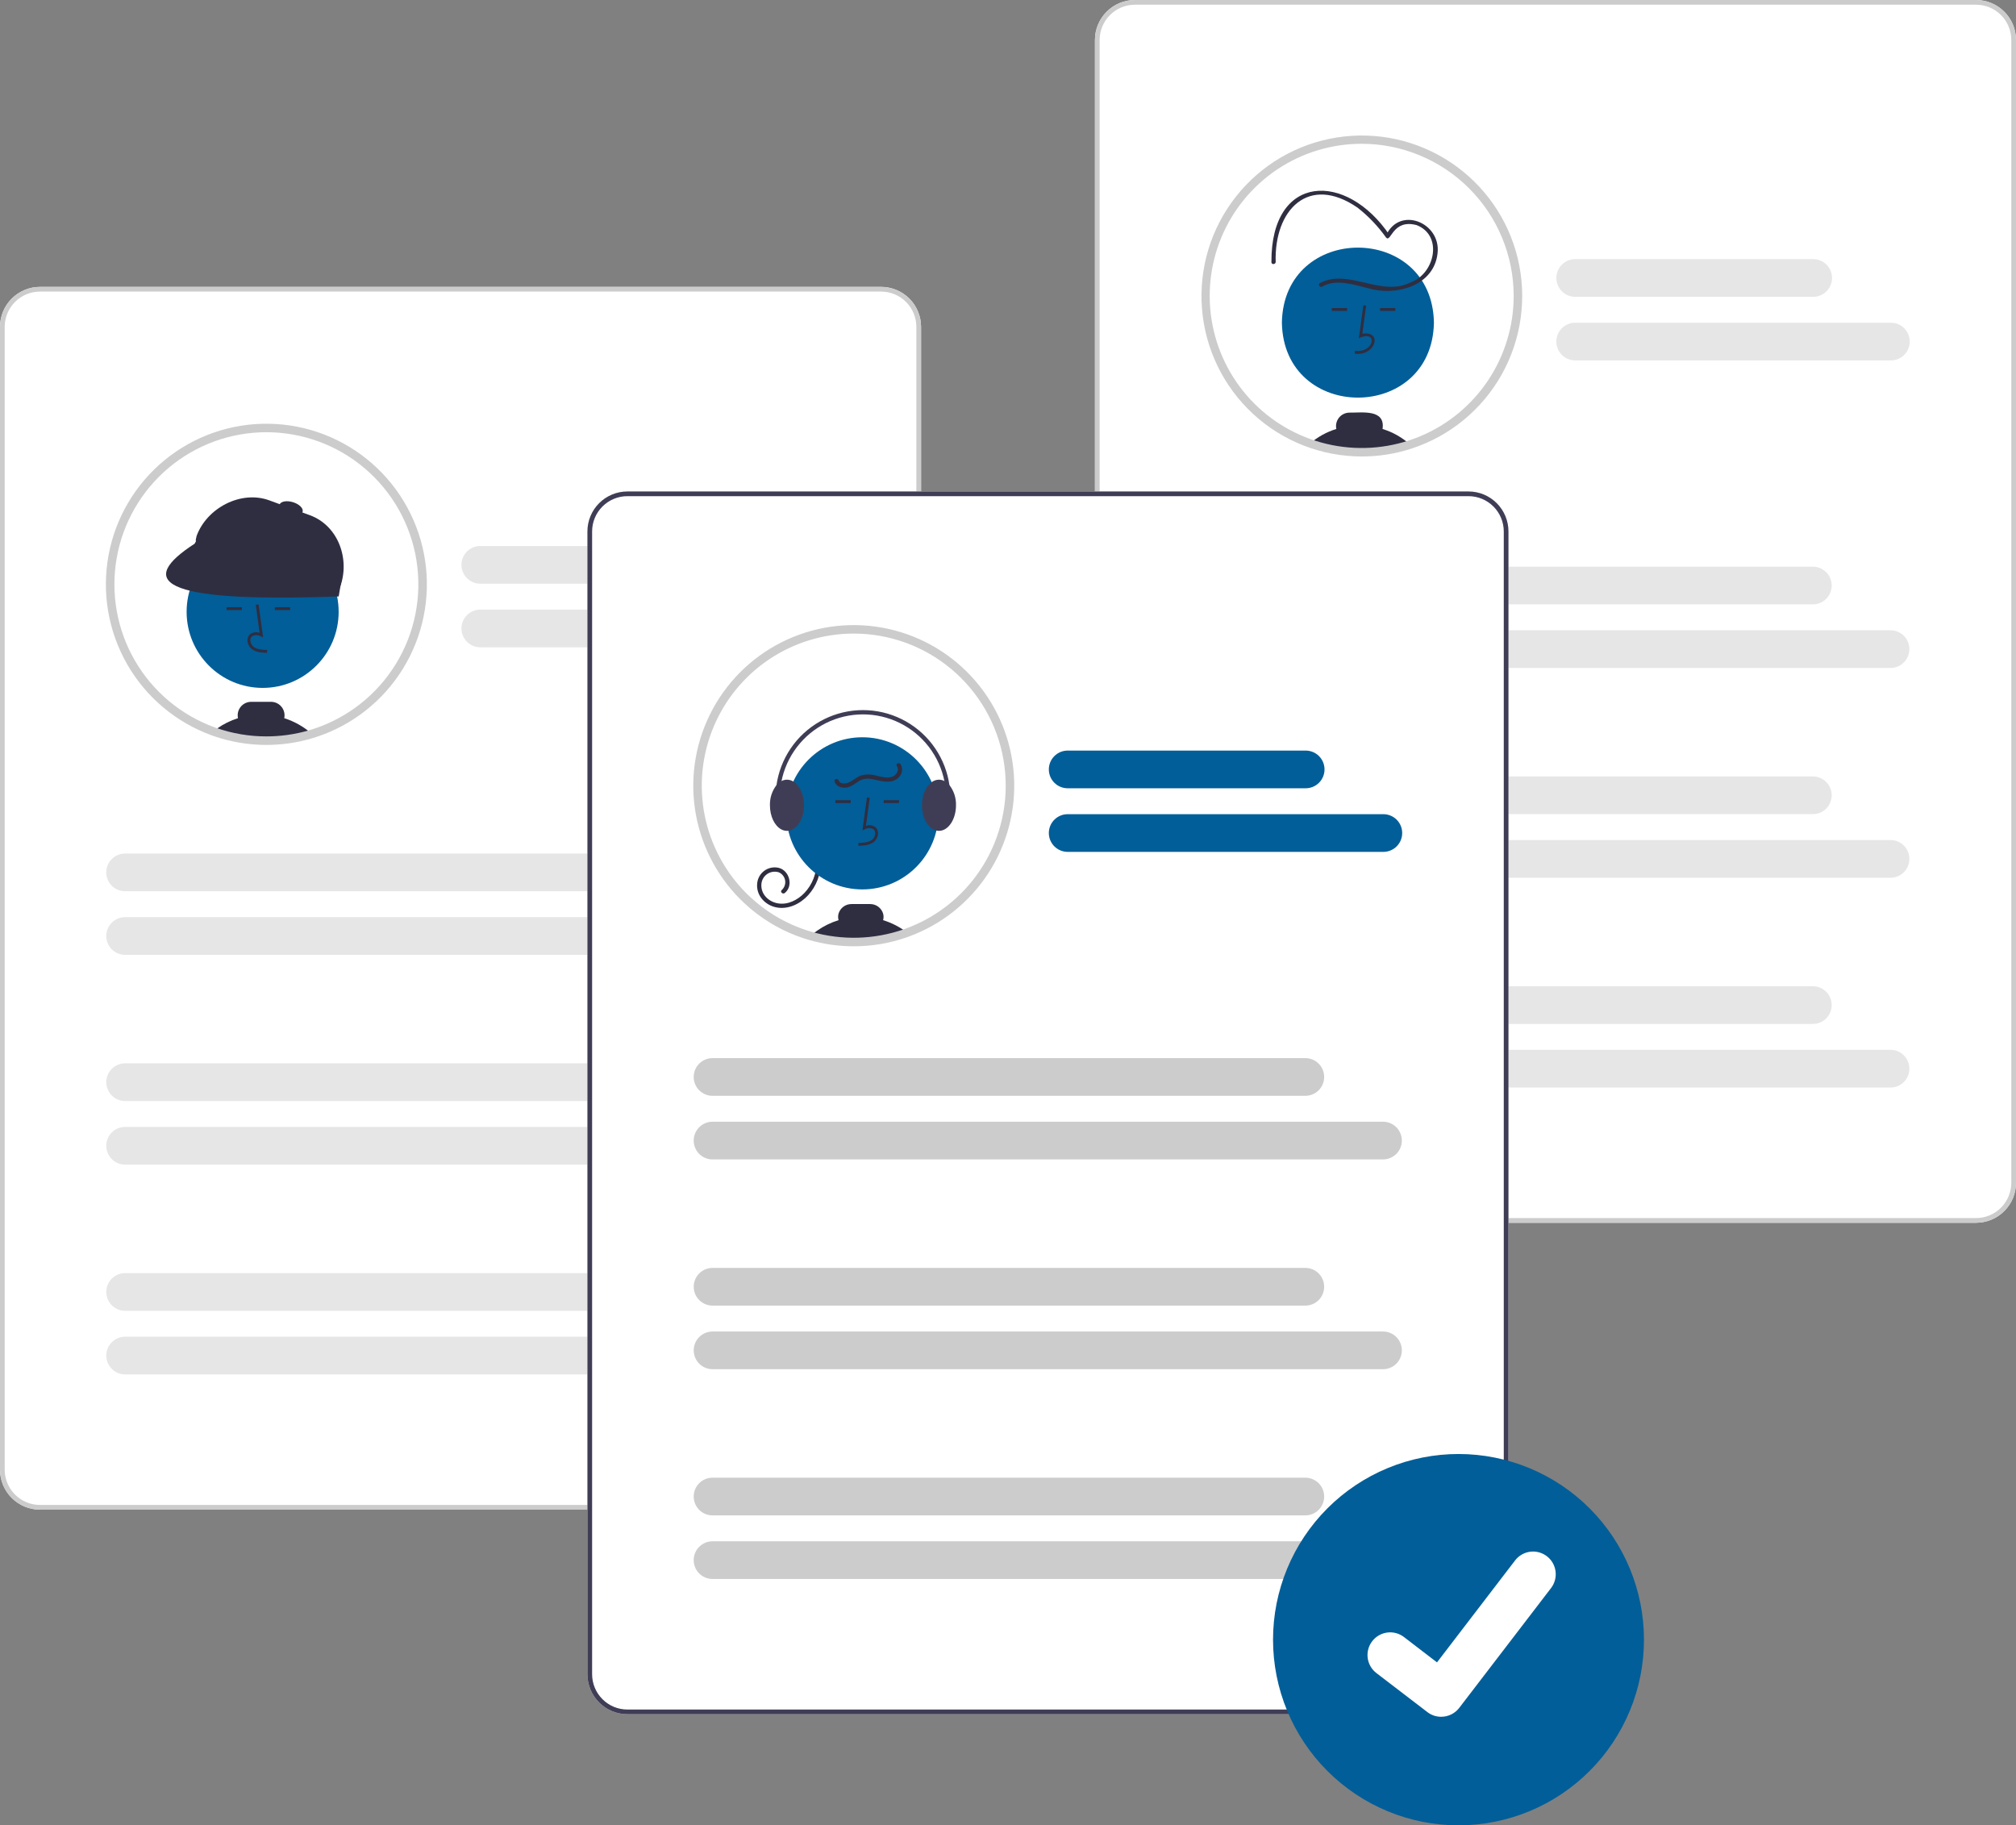 <svg width="391" height="354" viewBox="0 0 391 354" fill="none" xmlns="http://www.w3.org/2000/svg">
<rect x="0" y="0" width="391" height="354" fill="#808080" stroke="none"/>
<g clip-path="url(#clip0)">
<path d="M170.892 292.776H7.747C5.693 292.773 3.724 291.956 2.272 290.503C0.819 289.049 0.002 287.079 0 285.023V63.389C0.002 61.334 0.819 59.363 2.272 57.91C3.724 56.456 5.693 55.639 7.747 55.637H170.892C172.946 55.639 174.915 56.456 176.367 57.91C177.819 59.363 178.636 61.334 178.639 63.389V285.023C178.636 287.079 177.819 289.049 176.367 290.503C174.915 291.956 172.946 292.773 170.892 292.776Z" fill="white"/>
<path d="M81.965 113.317C81.965 119.718 79.941 125.955 76.184 131.136C72.426 136.316 67.128 140.174 61.046 142.157C60.864 142.215 60.682 142.273 60.498 142.328C59.71 142.571 58.911 142.777 58.099 142.954C56.628 143.273 55.135 143.48 53.633 143.574C52.98 143.618 52.324 143.64 51.664 143.64C48.252 143.644 44.865 143.069 41.645 141.942C41.551 141.909 41.458 141.876 41.367 141.843C36.15 139.957 31.55 136.675 28.069 132.354C24.587 128.032 22.358 122.837 21.623 117.335C20.889 111.833 21.678 106.235 23.904 101.151C26.13 96.067 29.707 91.691 34.247 88.501C38.787 85.312 44.114 83.43 49.649 83.062C55.184 82.693 60.713 83.852 65.635 86.411C70.557 88.971 74.682 92.834 77.562 97.578C80.441 102.322 81.964 107.767 81.965 113.317V113.317Z" fill="white"/>
<path d="M50.938 133.408C59.08 133.408 65.68 126.802 65.68 118.654C65.68 110.506 59.08 103.901 50.938 103.901C42.796 103.901 36.195 110.506 36.195 118.654C36.195 126.802 42.796 133.408 50.938 133.408Z" fill="#015E98"/>
<path d="M51.798 126.603L51.814 126.052C50.789 126.023 49.885 125.959 49.206 125.463C49.014 125.314 48.856 125.126 48.742 124.91C48.629 124.695 48.564 124.457 48.55 124.214C48.538 124.066 48.561 123.917 48.616 123.778C48.671 123.64 48.757 123.516 48.868 123.417C49.124 123.261 49.418 123.177 49.718 123.175C50.018 123.172 50.313 123.25 50.572 123.401L51.028 123.611L50.154 117.218L49.608 117.293L50.352 122.731C50.047 122.618 49.72 122.583 49.398 122.629C49.077 122.675 48.772 122.801 48.512 122.995C48.337 123.148 48.2 123.34 48.111 123.555C48.022 123.769 47.984 124.002 48 124.234C48.016 124.56 48.103 124.879 48.255 125.169C48.408 125.458 48.621 125.71 48.881 125.908C49.754 126.546 50.887 126.578 51.798 126.603Z" fill="#2F2E41"/>
<path d="M46.909 117.762H43.942V118.313H46.909V117.762Z" fill="#2F2E41"/>
<path d="M56.275 117.762H53.308V118.313H56.275V117.762Z" fill="#2F2E41"/>
<path d="M55.126 139.279C55.165 139.098 55.186 138.913 55.187 138.728C55.186 138.034 54.91 137.368 54.419 136.877C53.929 136.387 53.264 136.11 52.57 136.109H48.714C48.02 136.11 47.354 136.386 46.864 136.877C46.373 137.368 46.097 138.034 46.097 138.728C46.096 138.914 46.117 139.1 46.157 139.282C44.701 139.741 43.325 140.423 42.078 141.303C41.835 141.471 41.596 141.653 41.367 141.843C41.458 141.876 41.551 141.909 41.645 141.942C44.865 143.069 48.252 143.644 51.664 143.64C52.325 143.64 52.981 143.618 53.633 143.574C55.135 143.48 56.628 143.273 58.099 142.954C58.911 142.777 59.71 142.571 60.498 142.328C58.939 140.948 57.109 139.91 55.126 139.279Z" fill="#2F2E41"/>
<path d="M54.63 143.224C54.273 143.25 53.929 143.371 53.633 143.574C55.135 143.48 56.628 143.273 58.099 142.954L54.63 143.224Z" fill="#2F2E41"/>
<path d="M64.308 115.15L38.697 105.774C38.423 105.673 38.2 105.468 38.077 105.203C37.953 104.937 37.941 104.634 38.041 104.359L38.128 103.949C40.128 98.478 46.758 95.035 52.225 97.036L60.106 99.921C65.574 101.923 67.95 108.402 65.95 113.873L65.722 114.493C65.621 114.768 65.416 114.991 65.151 115.114C64.886 115.237 64.583 115.25 64.308 115.15Z" fill="#2F2E41"/>
<path d="M65.688 115.67C29.991 116.988 26.872 112.5 37.749 105.442L40.056 101.193L66.501 110.841L65.688 115.67Z" fill="#2F2E41"/>
<path d="M58.689 99.249C58.886 98.592 58.041 97.758 56.803 97.386C55.565 97.013 54.401 97.243 54.204 97.9C54.007 98.556 54.851 99.389 56.089 99.762C57.328 100.134 58.492 99.905 58.689 99.249Z" fill="#2F2E41"/>
<path d="M51.664 144.467C48.159 144.471 44.679 143.881 41.372 142.723L41.084 142.62C34.156 140.114 28.34 135.231 24.671 128.838C21.002 122.445 19.718 114.957 21.047 107.705C22.376 100.454 26.232 93.909 31.929 89.235C37.626 84.561 44.795 82.061 52.161 82.179C59.528 82.297 66.613 85.025 72.158 89.879C77.703 94.733 81.348 101.398 82.444 108.688C83.541 115.978 82.018 123.421 78.147 129.694C74.275 135.966 68.307 140.661 61.301 142.944C61.106 143.006 60.922 143.065 60.734 143.12C59.952 143.361 59.122 143.578 58.274 143.762C56.762 144.09 55.228 144.303 53.684 144.399C53.021 144.444 52.339 144.467 51.664 144.467ZM51.664 83.822C44.728 83.823 38.014 86.271 32.704 90.736C27.394 95.201 23.827 101.397 22.631 108.234C21.434 115.07 22.686 122.11 26.164 128.115C29.642 134.12 35.125 138.706 41.648 141.065L41.92 141.162C45.052 142.259 48.346 142.817 51.664 142.813C52.302 142.813 52.946 142.792 53.578 142.749C55.039 142.658 56.492 142.456 57.924 142.145C58.726 141.971 59.51 141.767 60.255 141.538C60.439 141.483 60.614 141.427 60.789 141.371C67.461 139.196 73.139 134.712 76.802 128.723C80.466 122.734 81.874 115.633 80.774 108.698C79.674 101.763 76.139 95.448 70.803 90.888C65.467 86.328 58.681 83.823 51.664 83.822Z" fill="#CCCCCC"/>
<path d="M170.892 292.776H7.747C5.693 292.773 3.724 291.956 2.272 290.503C0.819 289.049 0.002 287.079 0 285.023V63.389C0.002 61.334 0.819 59.363 2.272 57.91C3.724 56.456 5.693 55.639 7.747 55.637H170.892C172.946 55.639 174.915 56.456 176.367 57.91C177.819 59.363 178.636 61.334 178.639 63.389V285.023C178.636 287.079 177.819 289.049 176.367 290.503C174.915 291.956 172.946 292.773 170.892 292.776ZM7.747 56.549C5.935 56.551 4.197 57.272 2.916 58.554C1.634 59.837 0.913 61.576 0.911 63.389V285.023C0.913 286.837 1.634 288.575 2.916 289.858C4.197 291.14 5.935 291.862 7.747 291.864H170.892C172.704 291.862 174.441 291.14 175.723 289.858C177.004 288.575 177.725 286.837 177.727 285.023V63.389C177.725 61.576 177.004 59.837 175.723 58.554C174.441 57.272 172.704 56.551 170.892 56.549H7.747Z" fill="#CCCCCC"/>
<path d="M139.309 113.199H93.144C92.177 113.198 91.249 112.813 90.565 112.127C89.881 111.442 89.497 110.513 89.497 109.545C89.497 108.576 89.881 107.647 90.565 106.962C91.249 106.277 92.177 105.891 93.144 105.89H139.309C139.789 105.889 140.264 105.983 140.708 106.167C141.151 106.35 141.554 106.619 141.894 106.959C142.234 107.298 142.503 107.701 142.687 108.145C142.871 108.589 142.965 109.064 142.965 109.545C142.965 110.025 142.871 110.501 142.687 110.944C142.503 111.388 142.234 111.791 141.894 112.131C141.554 112.47 141.151 112.739 140.708 112.923C140.264 113.106 139.789 113.2 139.309 113.199Z" fill="#E6E6E6"/>
<path d="M154.374 125.534H93.144C92.177 125.533 91.249 125.147 90.565 124.462C89.881 123.777 89.497 122.848 89.497 121.879C89.497 120.911 89.881 119.982 90.565 119.297C91.249 118.611 92.177 118.226 93.144 118.225H154.374C155.342 118.226 156.269 118.611 156.953 119.297C157.637 119.982 158.021 120.911 158.021 121.879C158.021 122.848 157.637 123.777 156.953 124.462C156.269 125.147 155.342 125.533 154.374 125.534Z" fill="#E6E6E6"/>
<path d="M139.242 172.843H24.265C23.785 172.844 23.31 172.749 22.866 172.566C22.422 172.383 22.019 172.114 21.68 171.774C21.34 171.435 21.07 171.032 20.887 170.588C20.703 170.144 20.608 169.669 20.608 169.188C20.608 168.708 20.703 168.232 20.887 167.789C21.07 167.345 21.34 166.942 21.68 166.602C22.019 166.263 22.422 165.994 22.866 165.81C23.31 165.627 23.785 165.533 24.265 165.533H139.242C140.209 165.535 141.137 165.92 141.821 166.605C142.505 167.291 142.889 168.22 142.889 169.188C142.889 170.157 142.505 171.086 141.821 171.771C141.137 172.456 140.209 172.842 139.242 172.843Z" fill="#E6E6E6"/>
<path d="M154.307 185.178H24.265C23.785 185.178 23.31 185.084 22.866 184.901C22.422 184.717 22.019 184.448 21.68 184.109C21.34 183.769 21.07 183.366 20.887 182.923C20.703 182.479 20.608 182.003 20.608 181.523C20.608 181.043 20.703 180.567 20.887 180.123C21.07 179.68 21.34 179.276 21.68 178.937C22.019 178.598 22.422 178.328 22.866 178.145C23.31 177.962 23.785 177.868 24.265 177.868H154.307C154.786 177.868 155.262 177.962 155.705 178.145C156.149 178.328 156.552 178.598 156.892 178.937C157.232 179.276 157.501 179.68 157.685 180.123C157.869 180.567 157.963 181.043 157.963 181.523C157.963 182.003 157.869 182.479 157.685 182.923C157.501 183.366 157.232 183.769 156.892 184.109C156.552 184.448 156.149 184.717 155.705 184.901C155.262 185.084 154.786 185.178 154.307 185.178Z" fill="#E6E6E6"/>
<path d="M139.242 213.528H24.265C23.296 213.528 22.367 213.142 21.683 212.457C20.998 211.772 20.613 210.842 20.613 209.873C20.613 208.904 20.998 207.974 21.683 207.289C22.367 206.603 23.296 206.218 24.265 206.218H139.242C140.21 206.218 141.139 206.603 141.824 207.289C142.509 207.974 142.894 208.904 142.894 209.873C142.894 210.842 142.509 211.772 141.824 212.457C141.139 213.142 140.21 213.528 139.242 213.528Z" fill="#E6E6E6"/>
<path d="M154.307 225.862H24.265C23.296 225.862 22.367 225.477 21.683 224.792C20.998 224.106 20.613 223.177 20.613 222.208C20.613 221.238 20.998 220.309 21.683 219.623C22.367 218.938 23.296 218.553 24.265 218.553H154.307C155.275 218.553 156.204 218.938 156.889 219.623C157.574 220.309 157.959 221.238 157.959 222.208C157.959 223.177 157.574 224.106 156.889 224.792C156.204 225.477 155.275 225.862 154.307 225.862Z" fill="#E6E6E6"/>
<path d="M139.242 254.212H24.265C23.296 254.212 22.367 253.827 21.683 253.142C20.998 252.456 20.613 251.527 20.613 250.557C20.613 249.588 20.998 248.659 21.683 247.973C22.367 247.288 23.296 246.903 24.265 246.903H139.242C140.21 246.903 141.139 247.288 141.824 247.973C142.509 248.659 142.894 249.588 142.894 250.557C142.894 251.527 142.509 252.456 141.824 253.142C141.139 253.827 140.21 254.212 139.242 254.212Z" fill="#E6E6E6"/>
<path d="M154.307 266.547H24.265C23.296 266.547 22.367 266.162 21.683 265.476C20.998 264.791 20.613 263.861 20.613 262.892C20.613 261.923 20.998 260.993 21.683 260.308C22.367 259.623 23.296 259.237 24.265 259.237H154.307C155.275 259.237 156.204 259.623 156.889 260.308C157.574 260.993 157.959 261.923 157.959 262.892C157.959 263.861 157.574 264.791 156.889 265.476C156.204 266.162 155.275 266.547 154.307 266.547Z" fill="#E6E6E6"/>
<path d="M383.253 237.139L220.108 237.139C218.054 237.137 216.085 236.32 214.633 234.866C213.181 233.413 212.364 231.442 212.361 229.387L212.361 7.753C212.363 5.697 213.18 3.727 214.633 2.273C216.085 0.82 218.054 0.002 220.108 0L383.253 0C385.307 0.002 387.276 0.82 388.728 2.273C390.181 3.727 390.997 5.697 391 7.753L391 229.387C390.998 231.442 390.181 233.413 388.728 234.866C387.276 236.319 385.307 237.137 383.253 237.139Z" fill="white"/>
<path d="M383.253 237.139L220.108 237.139C218.054 237.137 216.085 236.32 214.633 234.866C213.181 233.413 212.364 231.442 212.361 229.387L212.361 7.753C212.363 5.697 213.18 3.727 214.633 2.273C216.085 0.82 218.054 0.002 220.108 0L383.253 0C385.307 0.002 387.276 0.82 388.728 2.273C390.181 3.727 390.997 5.697 391 7.753L391 229.387C390.998 231.442 390.181 233.413 388.728 234.866C387.276 236.319 385.307 237.137 383.253 237.139ZM220.108 0.912C218.296 0.914 216.558 1.636 215.277 2.918C213.995 4.2 213.275 5.939 213.273 7.753L213.273 229.387C213.275 231.2 213.996 232.939 215.277 234.222C216.559 235.504 218.296 236.225 220.108 236.227L383.253 236.227C385.065 236.225 386.803 235.504 388.084 234.221C389.366 232.939 390.087 231.2 390.089 229.387L390.088 7.753C390.086 5.939 389.365 4.2 388.084 2.918C386.802 1.635 385.065 0.914 383.253 0.912L220.108 0.912Z" fill="#CCCCCC"/>
<path d="M294.403 57.379C294.403 63.376 292.625 69.239 289.296 74.225C285.966 79.212 281.234 83.098 275.697 85.393C270.16 87.689 264.068 88.289 258.19 87.119C252.312 85.949 246.913 83.061 242.675 78.82C238.438 74.58 235.552 69.177 234.383 63.294C233.213 57.413 233.813 51.316 236.107 45.775C238.4 40.234 242.284 35.498 247.267 32.166C252.25 28.834 258.108 27.056 264.101 27.056C272.137 27.059 279.843 30.254 285.525 35.94C291.207 41.626 294.4 49.337 294.403 57.379Z" fill="white"/>
<path d="M278.106 62.567C277.775 81.96 248.949 81.957 248.621 62.567C248.952 43.174 277.778 43.177 278.106 62.567Z" fill="#015E98"/>
<path d="M262.778 68.587L262.763 68.035C266.56 68.543 267.378 63.833 263.548 65.594L264.423 59.201L264.968 59.276L264.225 64.714C268.257 64.113 266.765 69.138 262.778 68.587Z" fill="#2F2E41"/>
<path d="M270.635 59.745H267.668V60.296H270.635V59.745Z" fill="#2F2E41"/>
<path d="M261.269 59.745H258.302V60.296H261.269V59.745Z" fill="#2F2E41"/>
<path d="M268.143 83.195C268.721 79.288 264.151 80.06 261.732 80.022C261.343 80.023 260.958 80.111 260.606 80.28C260.255 80.449 259.945 80.694 259.7 80.998C259.455 81.301 259.281 81.656 259.191 82.035C259.1 82.415 259.095 82.81 259.176 83.192C257.304 83.771 255.571 84.728 254.083 86.004C260.353 88.192 267.167 88.267 273.484 86.219C271.944 84.835 270.121 83.803 268.143 83.195Z" fill="#2F2E41"/>
<path d="M256.432 55.589C259.165 54.009 262.478 55.221 265.3 55.884C270.655 57.532 278.163 55.469 278.815 49.086C279.492 43.15 271.377 39.841 268.784 45.749L269.539 45.651C261.127 33.14 246.495 33.615 246.591 50.814C246.56 51.345 247.386 51.344 247.417 50.814C247.108 40.678 253.81 33.75 263.285 40.264C265.402 41.922 267.267 43.876 268.825 46.068C269.812 47.175 270.026 42.409 274.749 43.657C279.947 45.672 278.251 53.12 273.605 54.755C267.865 57.69 261.648 52 256.015 54.875C255.925 54.932 255.86 55.023 255.834 55.127C255.809 55.231 255.825 55.341 255.879 55.434C255.933 55.526 256.021 55.594 256.124 55.624C256.227 55.653 256.338 55.64 256.432 55.589Z" fill="#2F2E41"/>
<path d="M264.102 88.529C256.277 88.522 248.742 85.564 242.999 80.244C237.257 74.925 233.73 67.634 233.121 59.828C232.512 52.021 234.866 44.271 239.713 38.124C244.561 31.977 251.546 27.884 259.275 26.663C267.004 25.441 274.909 27.18 281.414 31.532C287.919 35.884 292.546 42.531 294.371 50.145C296.196 57.76 295.086 65.783 291.262 72.615C287.438 79.447 281.181 84.585 273.739 87.005C270.627 88.018 267.374 88.532 264.102 88.529ZM264.101 27.883C258.271 27.882 252.571 29.612 247.722 32.853C242.874 36.094 239.095 40.701 236.863 46.092C234.631 51.483 234.047 57.414 235.185 63.137C236.322 68.86 239.13 74.117 243.253 78.243C247.376 82.368 252.629 85.178 258.347 86.316C264.066 87.454 269.994 86.87 275.38 84.637C280.767 82.403 285.371 78.622 288.61 73.77C291.849 68.918 293.577 63.214 293.576 57.379C293.567 49.559 290.459 42.062 284.933 36.532C279.408 31.002 271.916 27.892 264.101 27.883Z" fill="#CCCCCC"/>
<path d="M351.67 57.563L305.506 57.563C304.537 57.563 303.608 57.178 302.923 56.492C302.238 55.807 301.854 54.877 301.854 53.908C301.854 52.939 302.238 52.009 302.923 51.324C303.608 50.639 304.537 50.253 305.506 50.253L351.67 50.253C352.639 50.253 353.568 50.638 354.252 51.324C354.937 52.009 355.322 52.939 355.322 53.908C355.322 54.877 354.937 55.807 354.252 56.492C353.568 57.178 352.639 57.563 351.67 57.563Z" fill="#E6E6E6"/>
<path d="M366.735 69.897L305.506 69.898C305.026 69.898 304.55 69.804 304.107 69.621C303.663 69.437 303.26 69.168 302.92 68.829C302.581 68.489 302.311 68.086 302.128 67.642C301.944 67.199 301.849 66.723 301.849 66.243C301.849 65.763 301.944 65.287 302.128 64.843C302.311 64.4 302.581 63.996 302.92 63.657C303.26 63.318 303.663 63.048 304.107 62.865C304.55 62.682 305.026 62.587 305.506 62.588L366.735 62.588C367.704 62.588 368.633 62.973 369.317 63.658C370.002 64.344 370.387 65.273 370.387 66.243C370.387 67.212 370.002 68.142 369.317 68.827C368.633 69.513 367.704 69.897 366.735 69.897Z" fill="#E6E6E6"/>
<path d="M351.603 117.206L236.626 117.206C235.658 117.205 234.731 116.82 234.047 116.134C233.363 115.449 232.979 114.52 232.979 113.552C232.979 112.583 233.363 111.654 234.047 110.969C234.731 110.284 235.658 109.898 236.626 109.897L351.603 109.897C352.571 109.897 353.5 110.282 354.185 110.967C354.87 111.653 355.255 112.582 355.255 113.552C355.255 114.521 354.87 115.45 354.185 116.136C353.5 116.821 352.571 117.206 351.603 117.206Z" fill="#E6E6E6"/>
<path d="M366.668 129.541L236.626 129.541C236.146 129.542 235.671 129.448 235.227 129.264C234.784 129.081 234.38 128.812 234.041 128.472C233.701 128.133 233.432 127.73 233.248 127.286C233.064 126.842 232.97 126.367 232.97 125.886C232.97 125.406 233.064 124.93 233.248 124.487C233.432 124.043 233.701 123.64 234.041 123.301C234.38 122.961 234.784 122.692 235.227 122.509C235.671 122.325 236.146 122.231 236.626 122.232L366.668 122.232C367.636 122.232 368.565 122.617 369.25 123.302C369.935 123.987 370.32 124.917 370.32 125.886C370.32 126.856 369.935 127.785 369.25 128.471C368.565 129.156 367.636 129.541 366.668 129.541Z" fill="#E6E6E6"/>
<path d="M351.603 157.891L236.626 157.891C235.658 157.89 234.731 157.504 234.047 156.819C233.363 156.134 232.979 155.205 232.979 154.236C232.979 153.268 233.363 152.339 234.047 151.654C234.731 150.968 235.658 150.583 236.626 150.582L351.603 150.582C352.571 150.582 353.5 150.967 354.185 151.652C354.87 152.337 355.255 153.267 355.255 154.236C355.255 155.206 354.87 156.135 354.185 156.821C353.5 157.506 352.571 157.891 351.603 157.891Z" fill="#E6E6E6"/>
<path d="M366.668 170.226L236.626 170.226C236.146 170.226 235.671 170.132 235.227 169.949C234.784 169.766 234.38 169.496 234.041 169.157C233.701 168.818 233.432 168.414 233.248 167.971C233.064 167.527 232.97 167.051 232.97 166.571C232.97 166.091 233.064 165.615 233.248 165.171C233.432 164.728 233.701 164.325 234.041 163.985C234.38 163.646 234.784 163.377 235.227 163.193C235.671 163.01 236.146 162.916 236.626 162.916L366.668 162.916C367.636 162.916 368.565 163.301 369.25 163.987C369.935 164.672 370.32 165.602 370.32 166.571C370.32 167.54 369.935 168.47 369.25 169.155C368.565 169.841 367.636 170.226 366.668 170.226Z" fill="#E6E6E6"/>
<path d="M351.603 198.576L236.626 198.576C235.658 198.576 234.729 198.191 234.044 197.505C233.359 196.82 232.974 195.89 232.974 194.921C232.974 193.952 233.359 193.022 234.044 192.337C234.729 191.651 235.658 191.266 236.626 191.266L351.603 191.266C352.571 191.266 353.5 191.651 354.185 192.337C354.87 193.022 355.255 193.952 355.255 194.921C355.255 195.89 354.87 196.82 354.185 197.505C353.5 198.191 352.571 198.576 351.603 198.576Z" fill="#E6E6E6"/>
<path d="M366.668 210.91L236.626 210.91C235.658 210.91 234.729 210.525 234.044 209.84C233.359 209.155 232.974 208.225 232.974 207.256C232.974 206.286 233.359 205.357 234.044 204.671C234.729 203.986 235.658 203.601 236.626 203.601L366.668 203.601C367.636 203.601 368.565 203.986 369.25 204.671C369.935 205.357 370.32 206.286 370.32 207.256C370.32 208.225 369.935 209.154 369.25 209.84C368.565 210.525 367.636 210.91 366.668 210.91Z" fill="#E6E6E6"/>
<path d="M284.819 332.451H121.675C119.621 332.449 117.652 331.631 116.199 330.178C114.747 328.724 113.93 326.754 113.928 324.698V103.064C113.93 101.009 114.747 99.038 116.199 97.585C117.652 96.132 119.621 95.314 121.675 95.312H284.819C286.873 95.314 288.842 96.132 290.295 97.585C291.747 99.038 292.564 101.009 292.566 103.064V324.698C292.564 326.754 291.747 328.724 290.295 330.178C288.842 331.631 286.873 332.449 284.819 332.451Z" fill="white"/>
<path d="M135.281 152.369C135.276 156.36 136.061 160.313 137.59 163.999C139.119 167.685 141.362 171.032 144.19 173.846C144.427 174.08 144.669 174.315 144.914 174.544C146.391 175.924 148.002 177.153 149.724 178.213C150.055 178.417 150.385 178.612 150.724 178.802C152.465 179.784 154.3 180.591 156.2 181.209C156.528 181.317 156.861 181.419 157.195 181.512C163.236 183.246 169.666 183.065 175.601 180.994C175.717 180.953 175.833 180.911 175.946 180.87C181.155 178.973 185.745 175.683 189.216 171.357C192.687 167.03 194.905 161.834 195.629 156.334C196.353 150.834 195.556 145.24 193.324 140.162C191.092 135.084 187.51 130.715 182.97 127.533C178.429 124.35 173.102 122.475 167.57 122.112C162.038 121.748 156.513 122.91 151.595 125.472C146.677 128.033 142.556 131.895 139.68 136.637C136.803 141.38 135.282 146.821 135.281 152.369Z" fill="white"/>
<path d="M159.184 167.232C159.198 169.581 158.333 171.85 156.758 173.593C155.2 175.304 152.881 176.439 150.54 175.969C148.385 175.537 146.634 173.652 146.852 171.371C146.888 170.877 147.032 170.397 147.272 169.965C147.513 169.532 147.845 169.157 148.246 168.866C148.646 168.574 149.105 168.374 149.591 168.279C150.076 168.183 150.577 168.195 151.057 168.313C153.105 168.845 153.921 171.797 152.215 173.183C151.805 173.516 151.217 172.934 151.63 172.599C151.885 172.366 152.077 172.072 152.189 171.745C152.302 171.419 152.33 171.069 152.272 170.728C152.214 170.388 152.072 170.067 151.858 169.796C151.644 169.524 151.366 169.311 151.048 169.175C150.674 169.055 150.277 169.022 149.887 169.078C149.498 169.135 149.126 169.279 148.801 169.5C148.475 169.721 148.204 170.013 148.009 170.355C147.813 170.696 147.697 171.078 147.67 171.47C147.535 173.393 149.007 174.841 150.812 175.182C152.764 175.55 154.7 174.55 156.023 173.17C157.539 171.567 158.376 169.439 158.357 167.232C158.361 167.124 158.406 167.023 158.483 166.948C158.56 166.874 158.663 166.832 158.77 166.832C158.878 166.832 158.981 166.874 159.058 166.948C159.135 167.023 159.18 167.124 159.184 167.232V167.232Z" fill="#2F2E41"/>
<path d="M167.253 172.489C175.395 172.489 181.996 165.884 181.996 157.736C181.996 149.588 175.395 142.983 167.253 142.983C159.111 142.983 152.51 149.588 152.51 157.736C152.51 165.884 159.111 172.489 167.253 172.489Z" fill="#015E98"/>
<path d="M166.499 164.031L166.483 163.479C167.508 163.451 168.412 163.387 169.091 162.89C169.283 162.741 169.442 162.553 169.555 162.338C169.668 162.122 169.734 161.885 169.747 161.642C169.759 161.493 169.736 161.344 169.681 161.206C169.626 161.067 169.54 160.944 169.429 160.844C169.173 160.688 168.879 160.605 168.579 160.602C168.279 160.6 167.984 160.678 167.725 160.829L167.269 161.038L168.143 154.645L168.689 154.72L167.945 160.158C168.25 160.045 168.578 160.01 168.899 160.056C169.22 160.103 169.525 160.229 169.785 160.423C169.96 160.576 170.097 160.767 170.186 160.982C170.275 161.197 170.313 161.429 170.297 161.661C170.281 161.988 170.194 162.307 170.042 162.596C169.89 162.885 169.676 163.138 169.416 163.335C168.543 163.973 167.41 164.005 166.499 164.031Z" fill="#2F2E41"/>
<path d="M174.355 155.189H171.388V155.74H174.355V155.189Z" fill="#2F2E41"/>
<path d="M164.99 155.189H162.022V155.74H164.99V155.189Z" fill="#2F2E41"/>
<path d="M157.195 181.512C163.236 183.246 169.666 183.065 175.601 180.994C175.717 180.953 175.833 180.911 175.946 180.87C174.547 179.79 172.965 178.972 171.276 178.455C171.396 178.031 171.394 177.582 171.271 177.16C171.104 176.624 170.768 176.156 170.314 175.826C169.86 175.496 169.311 175.322 168.75 175.329H165.158C164.598 175.322 164.051 175.495 163.597 175.825C163.144 176.154 162.809 176.621 162.643 177.157C162.52 177.581 162.518 178.03 162.638 178.455C161.15 178.911 159.744 179.6 158.473 180.498C158.217 180.677 157.969 180.864 157.729 181.06C157.547 181.206 157.368 181.358 157.195 181.512Z" fill="#2F2E41"/>
<path d="M178.802 156.171C178.802 158.657 180.025 160.719 181.615 161.077C181.777 161.114 181.942 161.132 182.108 161.133C183.929 161.133 185.413 158.908 185.413 156.171C185.454 154.76 185.005 153.378 184.141 152.262C183.872 151.936 183.541 151.667 183.168 151.471C182.841 151.3 182.477 151.21 182.108 151.209C181.6 151.215 181.108 151.381 180.7 151.683C179.579 152.477 178.802 154.189 178.802 156.171Z" fill="#3F3D56"/>
<path d="M149.327 156.171C149.327 158.31 150.231 160.135 151.498 160.832C151.845 161.027 152.235 161.13 152.633 161.133C152.721 161.133 152.81 161.127 152.897 161.116C154.594 160.915 155.939 158.776 155.939 156.171C155.939 154.084 155.076 152.295 153.859 151.564C153.491 151.336 153.066 151.213 152.633 151.209C152.264 151.21 151.9 151.3 151.572 151.471C151.198 151.668 150.867 151.938 150.597 152.265C149.736 153.381 149.287 154.761 149.327 156.171Z" fill="#3F3D56"/>
<path d="M151.704 160.356C151.77 160.356 151.834 160.341 151.893 160.311C151.951 160.281 152.002 160.237 152.04 160.184C152.078 160.131 152.103 160.069 152.113 160.004C152.123 159.939 152.117 159.873 152.096 159.811C151.306 157.461 151.069 154.96 151.402 152.503C151.735 150.046 152.629 147.699 154.016 145.645C155.403 143.59 157.245 141.883 159.398 140.656C161.551 139.43 163.958 138.717 166.431 138.572C168.904 138.428 171.378 138.856 173.659 139.824C175.94 140.792 177.967 142.273 179.584 144.152C181.2 146.031 182.361 148.258 182.977 150.659C183.594 153.061 183.648 155.572 183.137 157.998C183.115 158.105 183.136 158.217 183.196 158.309C183.256 158.401 183.349 158.465 183.456 158.487C183.563 158.51 183.675 158.489 183.767 158.429C183.859 158.37 183.923 158.276 183.946 158.169C184.484 155.618 184.426 152.978 183.779 150.453C183.131 147.928 181.91 145.586 180.211 143.61C178.512 141.634 176.38 140.077 173.982 139.06C171.584 138.042 168.983 137.592 166.382 137.744C163.782 137.896 161.251 138.646 158.988 139.936C156.724 141.225 154.788 143.02 153.33 145.181C151.872 147.341 150.932 149.809 150.582 152.392C150.232 154.975 150.482 157.604 151.313 160.075C151.34 160.157 151.393 160.228 151.463 160.279C151.534 160.329 151.618 160.356 151.704 160.356Z" fill="#3F3D56"/>
<path d="M174.659 148.177C174.903 148.577 175.005 149.048 174.947 149.513C174.889 149.978 174.675 150.409 174.34 150.737C173.539 151.631 172.263 151.688 171.155 151.522C169.911 151.335 168.592 150.752 167.333 151.145C166.26 151.48 165.495 152.454 164.38 152.699C163.392 152.916 162.209 152.628 161.863 151.574C161.696 151.067 162.494 150.85 162.66 151.354C162.884 152.036 163.852 152.023 164.406 151.834C165.295 151.531 165.98 150.794 166.854 150.442C167.896 150.12 169.011 150.123 170.05 150.451C171.039 150.674 172.176 151.004 173.161 150.588C173.89 150.28 174.469 149.31 173.945 148.594C173.631 148.165 174.347 147.752 174.659 148.177V148.177Z" fill="#2F2E41"/>
<path d="M165.583 183.519C162.668 183.521 159.767 183.113 156.966 182.307C156.636 182.214 156.29 182.109 155.943 181.995C153.991 181.359 152.107 180.531 150.319 179.523C149.983 179.335 149.646 179.136 149.29 178.917C147.522 177.828 145.867 176.566 144.35 175.148C144.1 174.914 143.852 174.674 143.609 174.435C138.838 169.674 135.739 163.493 134.778 156.819C133.818 150.146 135.047 143.341 138.281 137.426C141.515 131.511 146.58 126.806 152.714 124.018C158.849 121.23 165.722 120.509 172.3 121.964C178.879 123.419 184.809 126.97 189.198 132.085C193.588 137.201 196.2 143.603 196.643 150.331C197.085 157.059 195.335 163.749 191.654 169.396C187.972 175.043 182.559 179.342 176.228 181.647C176.114 181.689 175.997 181.731 175.879 181.773C172.57 182.932 169.089 183.523 165.583 183.519ZM165.583 122.873C159.749 122.874 154.047 124.606 149.198 127.852C144.348 131.097 140.571 135.709 138.343 141.104C136.114 146.499 135.536 152.435 136.681 158.159C137.826 163.883 140.642 169.139 144.773 173.26C145.002 173.486 145.239 173.715 145.478 173.939C146.915 175.282 148.482 176.477 150.157 177.508C150.494 177.716 150.812 177.904 151.128 178.081C152.822 179.036 154.607 179.82 156.455 180.422C156.783 180.53 157.106 180.628 157.418 180.716C163.297 182.404 169.553 182.229 175.328 180.214L175.662 180.093C182.174 177.721 187.643 173.129 191.108 167.123C194.573 161.117 195.813 154.082 194.61 147.252C193.407 140.422 189.838 134.235 184.529 129.777C179.221 125.319 172.513 122.874 165.583 122.873L165.583 122.873Z" fill="#CCCCCC"/>
<path d="M284.819 332.451H121.675C119.621 332.449 117.652 331.631 116.199 330.178C114.747 328.724 113.93 326.754 113.928 324.698V103.064C113.93 101.009 114.747 99.038 116.199 97.585C117.652 96.132 119.621 95.314 121.675 95.312H284.819C286.873 95.314 288.842 96.132 290.295 97.585C291.747 99.038 292.564 101.009 292.566 103.064V324.698C292.564 326.754 291.747 328.724 290.295 330.178C288.842 331.631 286.873 332.449 284.819 332.451ZM121.675 96.224C119.862 96.226 118.125 96.947 116.844 98.23C115.562 99.512 114.841 101.251 114.839 103.064V324.698C114.841 326.512 115.562 328.251 116.844 329.533C118.125 330.816 119.862 331.537 121.675 331.539H284.819C286.632 331.537 288.369 330.816 289.651 329.533C290.932 328.251 291.653 326.512 291.655 324.698V103.064C291.653 101.251 290.932 99.512 289.651 98.23C288.369 96.947 286.632 96.226 284.819 96.224H121.675Z" fill="#3F3D56"/>
<path d="M253.236 152.875H207.072C206.104 152.875 205.175 152.49 204.49 151.804C203.805 151.119 203.42 150.189 203.42 149.22C203.42 148.251 203.805 147.321 204.49 146.636C205.175 145.95 206.104 145.565 207.072 145.565H253.236C254.205 145.565 255.134 145.95 255.819 146.636C256.504 147.321 256.889 148.251 256.889 149.22C256.889 150.189 256.504 151.119 255.819 151.804C255.134 152.49 254.205 152.875 253.236 152.875Z" fill="#015E98"/>
<path d="M268.301 165.209H207.072C206.104 165.209 205.175 164.824 204.49 164.139C203.805 163.454 203.42 162.524 203.42 161.555C203.42 160.585 203.805 159.656 204.49 158.97C205.175 158.285 206.104 157.9 207.072 157.9H268.301C269.27 157.9 270.199 158.285 270.884 158.97C271.569 159.656 271.954 160.585 271.954 161.555C271.954 162.524 271.569 163.454 270.884 164.139C270.199 164.824 269.27 165.209 268.301 165.209Z" fill="#015E98"/>
<path d="M253.169 212.518H138.193C137.224 212.518 136.295 212.133 135.61 211.448C134.925 210.762 134.541 209.833 134.541 208.863C134.541 207.894 134.925 206.964 135.61 206.279C136.295 205.594 137.224 205.209 138.193 205.209H253.169C254.138 205.209 255.067 205.594 255.752 206.279C256.437 206.964 256.821 207.894 256.821 208.863C256.821 209.833 256.437 210.762 255.752 211.448C255.067 212.133 254.138 212.518 253.169 212.518Z" fill="#CCCCCC"/>
<path d="M268.234 224.853H138.193C137.224 224.853 136.295 224.468 135.61 223.782C134.925 223.097 134.541 222.167 134.541 221.198C134.541 220.229 134.925 219.299 135.61 218.614C136.295 217.928 137.224 217.543 138.193 217.543H268.234C269.203 217.543 270.132 217.928 270.817 218.614C271.502 219.299 271.886 220.229 271.886 221.198C271.886 222.167 271.502 223.097 270.817 223.782C270.132 224.468 269.203 224.853 268.234 224.853Z" fill="#CCCCCC"/>
<path d="M253.169 253.203H138.193C137.225 253.202 136.297 252.816 135.613 252.131C134.929 251.445 134.545 250.517 134.545 249.548C134.545 248.58 134.929 247.651 135.613 246.965C136.297 246.28 137.225 245.894 138.193 245.893H253.169C254.138 245.893 255.067 246.278 255.752 246.964C256.437 247.649 256.821 248.579 256.821 249.548C256.821 250.517 256.437 251.447 255.752 252.132C255.067 252.818 254.138 253.203 253.169 253.203Z" fill="#CCCCCC"/>
<path d="M268.234 265.538H138.193C137.225 265.536 136.297 265.151 135.613 264.465C134.929 263.78 134.545 262.851 134.545 261.883C134.545 260.914 134.929 259.985 135.613 259.3C136.297 258.615 137.225 258.229 138.193 258.228H268.234C269.203 258.228 270.132 258.613 270.817 259.298C271.502 259.984 271.886 260.913 271.886 261.883C271.886 262.852 271.502 263.782 270.817 264.467C270.132 265.152 269.203 265.538 268.234 265.538Z" fill="#CCCCCC"/>
<path d="M253.169 293.887H138.193C137.224 293.887 136.295 293.502 135.61 292.817C134.925 292.132 134.541 291.202 134.541 290.233C134.541 289.263 134.925 288.334 135.61 287.648C136.295 286.963 137.224 286.578 138.193 286.578H253.169C254.138 286.578 255.067 286.963 255.752 287.648C256.437 288.334 256.821 289.263 256.821 290.233C256.821 291.202 256.437 292.132 255.752 292.817C255.067 293.502 254.138 293.887 253.169 293.887Z" fill="#CCCCCC"/>
<path d="M268.234 306.222H138.193C137.224 306.222 136.295 305.837 135.61 305.152C134.925 304.466 134.541 303.537 134.541 302.567C134.541 301.598 134.925 300.669 135.61 299.983C136.295 299.298 137.224 298.913 138.193 298.913H268.234C269.203 298.913 270.132 299.298 270.817 299.983C271.502 300.669 271.886 301.598 271.886 302.567C271.886 303.537 271.502 304.466 270.817 305.152C270.132 305.837 269.203 306.222 268.234 306.222Z" fill="#CCCCCC"/>
<path d="M282.926 281.983C278.198 281.978 273.514 282.905 269.144 284.713C264.774 286.52 260.802 289.171 257.457 292.515C254.111 295.86 251.457 299.831 249.646 304.202C247.835 308.574 246.903 313.259 246.903 317.991C246.903 322.723 247.835 327.409 249.646 331.781C251.457 336.152 254.111 340.123 257.457 343.467C260.802 346.812 264.773 349.463 269.144 351.27C273.514 353.078 278.197 354.005 282.926 354H282.926C292.458 353.983 301.594 350.182 308.329 343.431C315.063 336.68 318.845 327.531 318.845 317.992C318.845 308.453 315.063 299.303 308.329 292.552C301.594 285.801 292.458 282 282.926 281.983Z" fill="#015E98"/>
<path d="M279.512 332.946C278.565 332.948 277.643 332.641 276.885 332.072L276.838 332.037L266.943 324.462C266.018 323.752 265.413 322.703 265.261 321.546C265.109 320.39 265.422 319.22 266.131 318.295C266.84 317.369 267.888 316.763 269.043 316.61C270.199 316.456 271.368 316.769 272.293 317.477L278.703 322.396L293.848 302.623C294.2 302.164 294.638 301.779 295.137 301.49C295.637 301.201 296.189 301.014 296.761 300.938C297.333 300.862 297.915 300.9 298.473 301.05C299.03 301.199 299.553 301.457 300.011 301.808L300.011 301.808L300.013 301.809L299.919 301.94L300.015 301.809C300.939 302.52 301.544 303.568 301.696 304.725C301.849 305.881 301.536 307.051 300.828 307.977L283.013 331.225C282.601 331.76 282.071 332.194 281.465 332.491C280.858 332.789 280.191 332.943 279.516 332.941L279.512 332.946Z" fill="white"/>
</g>
<defs>
<clipPath id="clip0">
<rect width="391" height="354" fill="white"/>
</clipPath>
</defs>
</svg>
